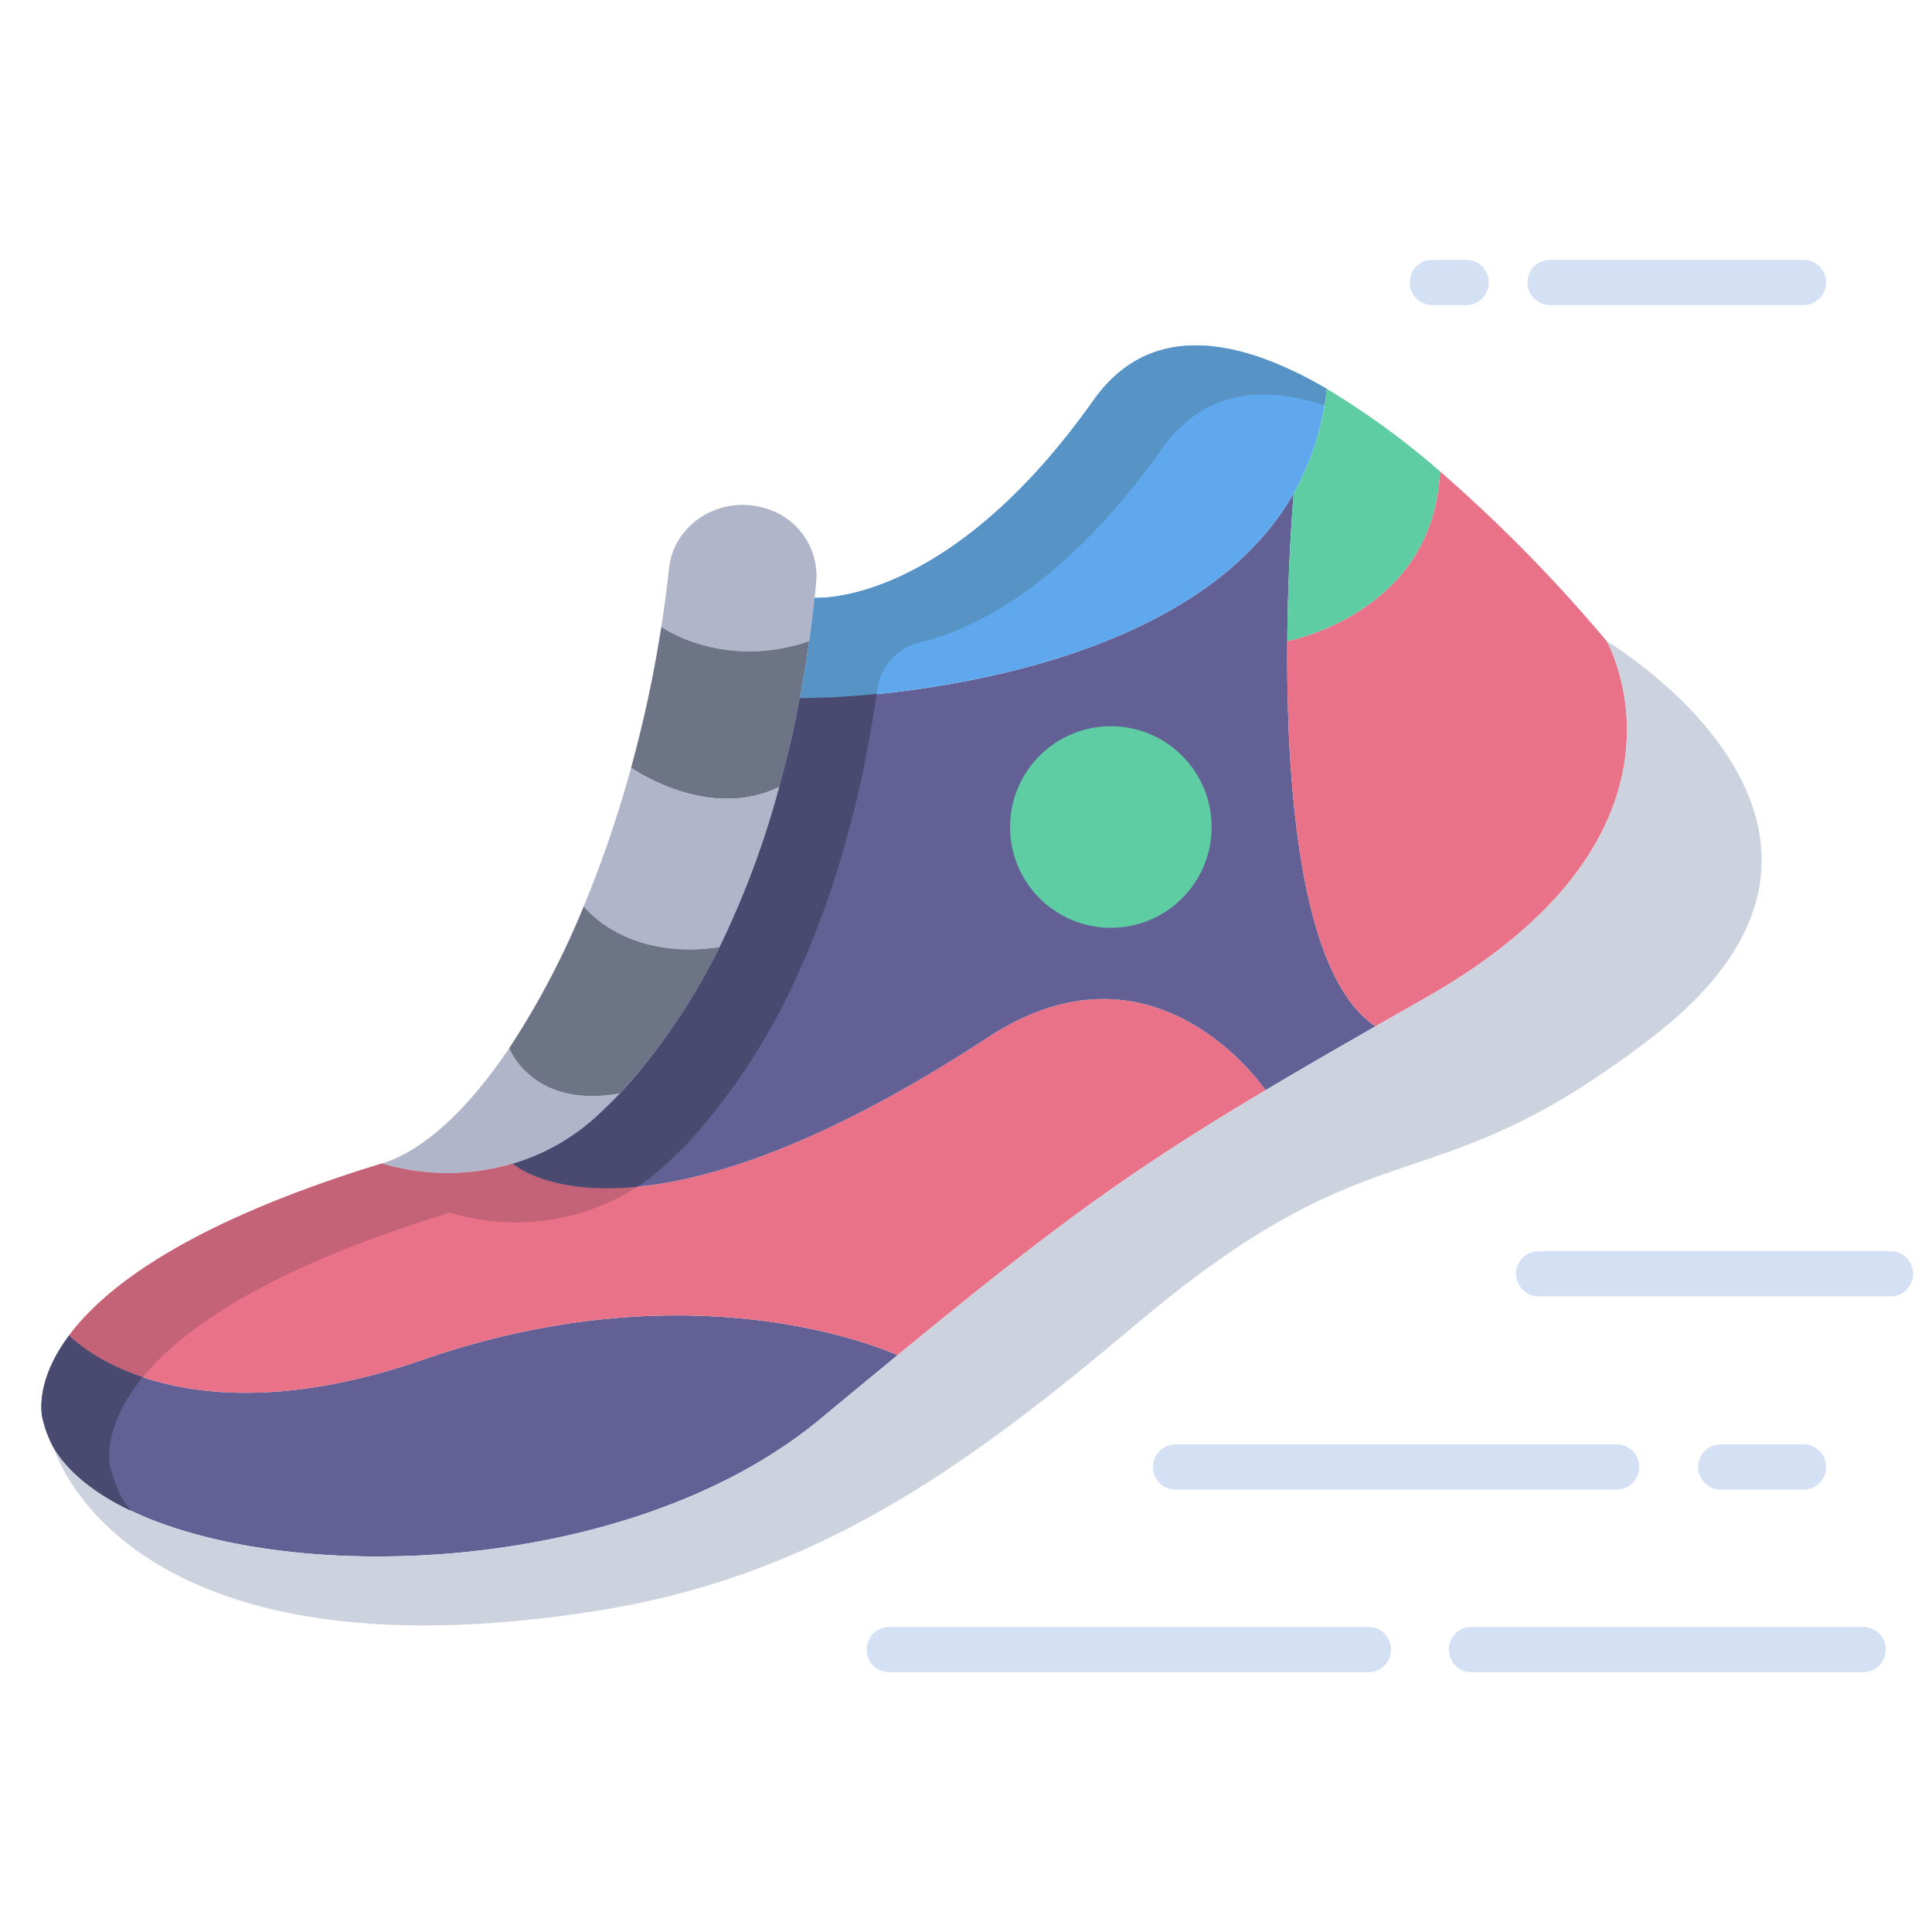 <svg id="Layer_1" height="512" viewBox="0 0 512 512" width="512" xmlns="http://www.w3.org/2000/svg" data-name="Layer 1"><path d="m216.39 152.37c0 .53-.02 1.06-.07 1.59-.13 1.4-.27 2.89-.44 4.45-.36 3.48-.82 7.34-1.42 11.51-22.87 7.81-39.21-3.79-39.21-3.79q1.2-7.71 2.06-15.56c1.26-11.61 13.28-19.32 25.08-15.99a18.727 18.727 0 0 1 14 17.79z" fill="#b0b5ca"/><path d="m214.46 169.92c-.66 4.75-1.49 9.89-2.52 15.32h-.01c-1.39 7.33-3.15 15.17-5.37 23.28-18.97 9.36-39.31-5.06-39.31-5.06h-.01a337.89 337.89 0 0 0 8.01-37.33s16.34 11.6 39.21 3.79z" fill="#6d7486"/><path d="m206.56 208.52a237.231 237.231 0 0 1 -15.87 42.47h-.01c-25.07 3.74-35.97-10.83-35.97-10.83h-.01a307.408 307.408 0 0 0 12.54-36.7h.01s20.34 14.42 39.31 5.06z" fill="#b0b5ca"/><path d="m164.2 289.76q-2.955 3.12-6.13 6.05a56.743 56.743 0 0 1 -22.16 12.55 60.544 60.544 0 0 1 -34.07.19c-.23-.06-.45-.13-.68-.19 11.12-3.4 22.87-14.35 33.78-30.58 0 0 6.2 16.18 29.26 11.98z" fill="#b0b5ca"/><path d="m190.68 250.99h.01a158.2 158.2 0 0 1 -26.48 38.77h-.01c-23.06 4.2-29.26-11.98-29.26-11.98a218.447 218.447 0 0 0 19.76-37.62h.01s10.9 14.57 35.97 10.83z" fill="#6d7486"/><path d="m14.14 383.38a23.844 23.844 0 0 1 -2.76-7.21s-2.85-9.22 6.96-22.3c0 0 27.29 29.49 93.91 6.41 73.91-25.6 125.6-1.13 125.6-1.13-6.31 5.18-13.14 10.82-20.62 17.02-60.63 50.21-181.84 44.21-203.09 7.22z" fill="#636096"/><path d="m335.4 288.91c-36.94 22-56.34 36.4-97.55 70.24 0 0-51.69-24.47-125.6 1.13-66.62 23.08-93.91-6.41-93.91-6.41 9.79-13.09 32.24-30.04 82.82-45.51.23.06.45.13.68.19a60.544 60.544 0 0 0 34.07-.19s31.34 28.47 126.03-33.53c44.43-29.1 73.46 14.08 73.46 14.08z" fill="#ea7288"/><path d="m342.85 130.74c-.08.82-1.53 17.46-1.7 39.18-.3 37 3.12 88.73 23.39 102.06-11 6.28-20.54 11.81-29.14 16.93 0 0-29.03-43.18-73.46-14.08-94.69 62-126.03 33.53-126.03 33.53a56.743 56.743 0 0 0 22.16-12.55q3.18-2.925 6.13-6.05h.01a158.2 158.2 0 0 0 26.48-38.77 237.231 237.231 0 0 0 15.87-42.47c2.22-8.11 3.98-15.95 5.37-23.28h.01c1.25 0 100.02-.35 130.91-54.5z" fill="#636096"/><path d="m342.85 130.74c-30.89 54.15-129.66 54.5-130.91 54.5 1.03-5.43 1.86-10.57 2.52-15.32.6-4.17 1.06-8.03 1.42-11.51 0 0 34.91 2.73 73.9-52.32 14.97-21.13 38.48-16.64 61.78-3.07a69.367 69.367 0 0 1 -8.71 27.72z" fill="#5fa8ed"/><path d="m381.63 124.94c-1.63 37.79-40.48 44.98-40.48 44.98.17-21.72 1.62-38.36 1.7-39.18a69.367 69.367 0 0 0 8.71-27.72 208.878 208.878 0 0 1 30.07 21.92z" fill="#5fcda4"/><path d="m425.8 169.92s29.02 50.79-48.06 94.54q-6.945 3.945-13.2 7.52c-20.27-13.33-23.69-65.06-23.39-102.06 0 0 38.85-7.19 40.48-44.98a402.569 402.569 0 0 1 44.17 44.98z" fill="#ea7288"/><path d="m425.8 169.92s29.02 50.79-48.06 94.54q-6.945 3.945-13.2 7.52c-11 6.28-20.54 11.81-29.14 16.93-36.94 22-56.34 36.4-97.55 70.24-6.31 5.18-13.14 10.82-20.62 17.02-60.63 50.21-181.84 44.21-203.09 7.22.53 1.81 19.31 63.08 143.74 43.54 58.93-9.25 98.77-38.56 143.43-76.18 65.52-55.19 76.55-29.64 136.6-75.92 71.56-55.14-12.11-104.91-12.11-104.91z" fill="#ccd3df"/><circle cx="294.39" cy="219.17" fill="#5fcda4" r="26.71"/><path d="m119.16 321.375c.23.06.45.145.68.2a60.546 60.546 0 0 0 34.07-.16 58.034 58.034 0 0 0 14.992-6.937c-23.71 2.3-32.992-6.123-32.992-6.123a60.544 60.544 0 0 1 -34.07.19c-.23-.06-.45-.13-.68-.19-50.58 15.47-73.03 32.42-82.82 45.51 0 0 6.086 6.572 19.518 11.082 10.515-12.795 33.164-28.847 81.302-43.572z" fill="#c46277"/><path d="m232.478 182.675a14.9 14.9 0 0 1 11.267-12.444c13.085-3.073 37.624-13.851 64.035-51.141 10.964-15.476 26.511-17.2 43.2-11.687.23-1.436.431-2.893.581-4.383-23.3-13.57-46.81-18.06-61.78 3.07-38.99 55.05-73.9 52.32-73.9 52.32-.36 3.48-.82 7.34-1.42 11.51-.66 4.75-1.49 9.89-2.52 15.32.35 0 8.346-.028 20.353-1.256.056-.4.113-.8.167-1.184z" fill="#5793c4"/><path d="m32 396.38a36.655 36.655 0 0 1 -2.69-7.206s-2.78-9.216 7.03-22.3c.473-.632.985-1.276 1.518-1.926-13.432-4.506-19.518-11.078-19.518-11.078-9.81 13.08-7.03 22.3-7.03 22.3a36.691 36.691 0 0 0 2.69 7.21v.01c4 6.741 11.146 12.446 20.685 16.976a28.526 28.526 0 0 1 -2.685-3.976z" fill="#4a4a70"/><path d="m182.2 303h.01a168.82 168.82 0 0 0 26.48-38.95 238.851 238.851 0 0 0 15.87-42.65c2.22-8.11 3.98-15.4 5.37-23.4h.01c.946-4.592 1.721-9.676 2.353-14.136a195.853 195.853 0 0 1 -20.353 1.136h-.01c-1.39 8-3.15 15.29-5.37 23.4a238.851 238.851 0 0 1 -15.87 42.65 168.82 168.82 0 0 1 -26.48 38.95h-.01q-2.955 3-6.13 5.93a56.61 56.61 0 0 1 -22.16 12.49s9.282 8.394 32.992 6.093a54.431 54.431 0 0 0 7.168-5.568c2.12-1.945 4.16-3.945 6.13-5.945z" fill="#4a4a70"/><g fill="#d4e1f4"><path d="m477.946 80.85h-67.152a6 6 0 0 1 0-12h67.152a6 6 0 0 1 0 12z"/><path d="m388.539 80.85h-8.939a6 6 0 0 1 0-12h8.944a6 6 0 0 1 0 12z"/><path d="m493.769 443.15h-103.809a6 6 0 1 1 0-12h103.809a6 6 0 0 1 0 12z"/><path d="m362.659 443.15h-127a6 6 0 0 1 0-12h127a6 6 0 0 1 0 12z"/><path d="m477.946 394.769h-21.916a6 6 0 0 1 0-12h21.916a6 6 0 0 1 0 12z"/><path d="m428.416 394.769h-116.869a6 6 0 0 1 0-12h116.869a6 6 0 0 1 0 12z"/><path d="m501 343.565h-93.22a6 6 0 0 1 0-12h93.22a6 6 0 0 1 0 12z"/></g></svg>